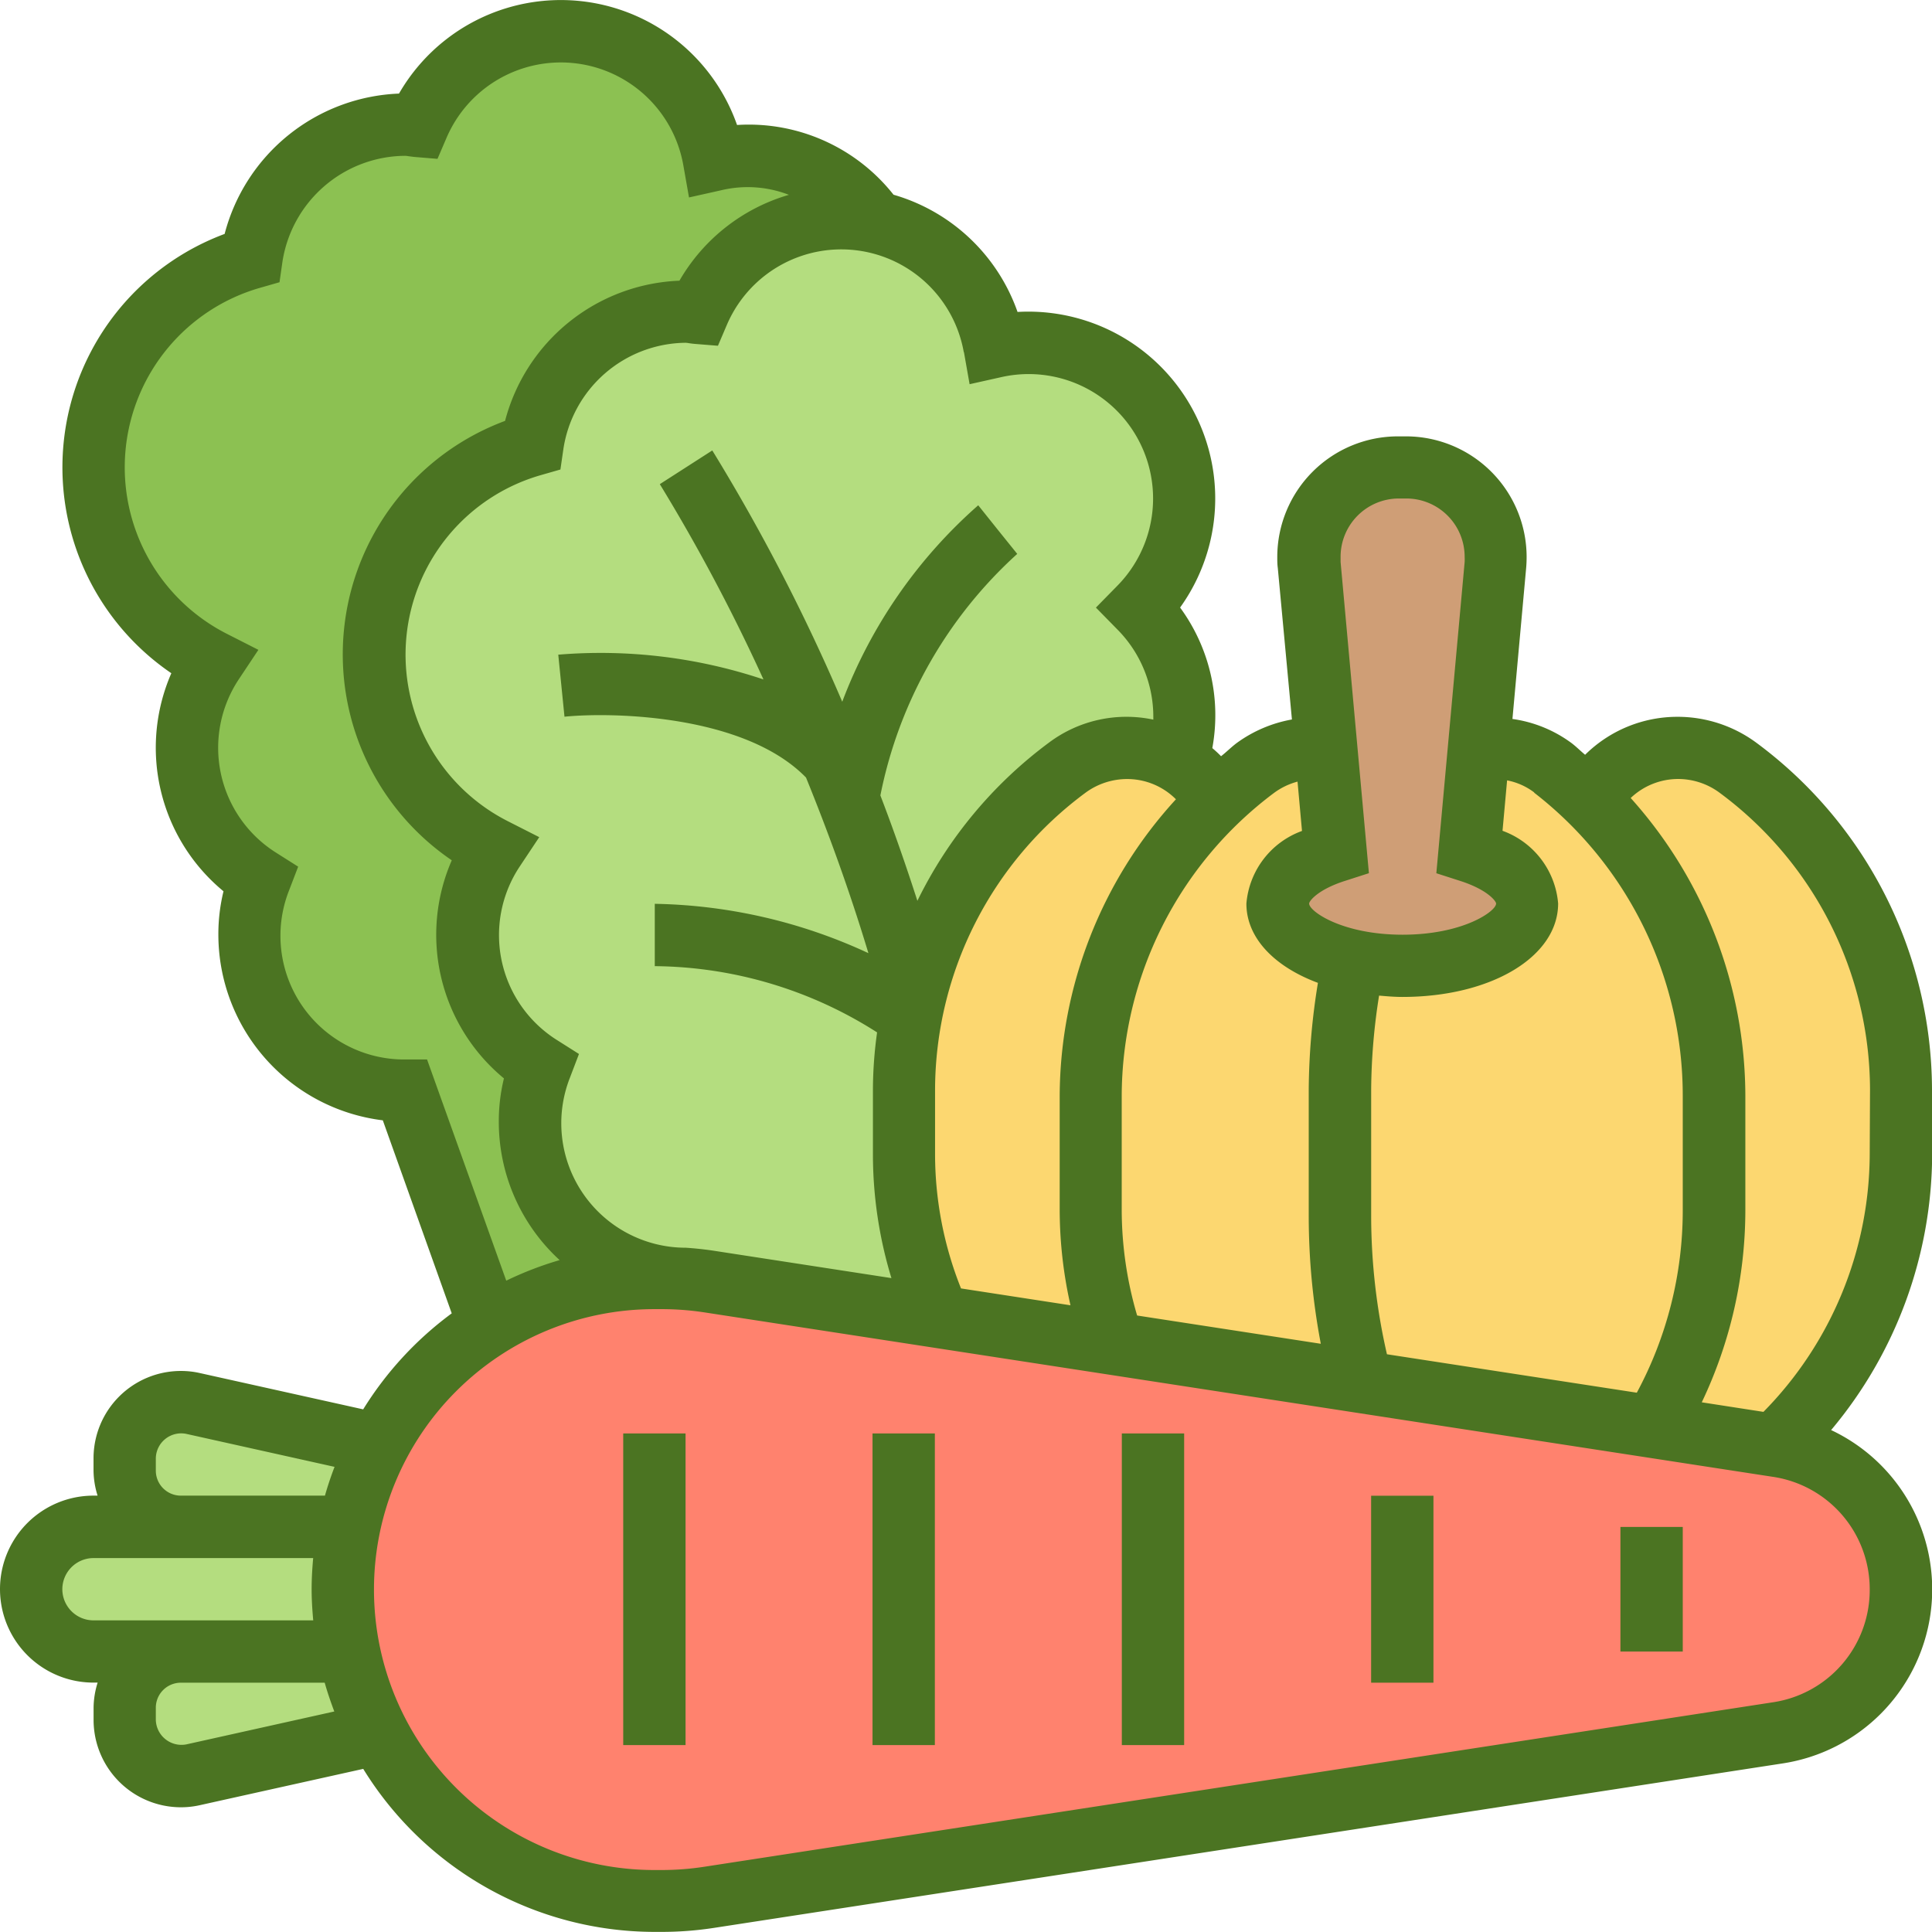 <svg id="vegetable" xmlns="http://www.w3.org/2000/svg" width="37.594" height="37.594" viewBox="0 0 37.594 37.594">
  <g id="Group_17463" data-name="Group 17463" transform="translate(0.606 0.606)">
    <g id="Group_17462" data-name="Group 17462" transform="translate(16.978 13.946)">
      <path id="Path_21484" data-name="Path 21484" d="M58.068,31.64v1.273a7.764,7.764,0,0,1-2.456,5.651l-2.359-.358A8.119,8.119,0,0,0,54.429,34V31.767A8.122,8.122,0,0,0,53.6,28.2a7.72,7.72,0,0,0-1.595-2.189l.006-.006A1.942,1.942,0,0,1,53.726,25a1.968,1.968,0,0,1,1.164.382,7.784,7.784,0,0,1,3.177,6.258Z" transform="translate(-38.664 -25)" fill="#fcd770"/>
      <path id="Path_21485" data-name="Path 21485" d="M48.148,25.388a5.87,5.87,0,0,1,.709.625A7.72,7.72,0,0,1,50.452,28.2a8.122,8.122,0,0,1,.825,3.565V34A8.119,8.119,0,0,1,50.1,38.207l-5.688-.873v-.006A12.728,12.728,0,0,1,44,34.114V31.652a12.909,12.909,0,0,1,.249-2.51,4.393,4.393,0,0,0,.964.1c1.34,0,2.425-.546,2.425-1.213,0-.431-.449-.806-1.122-1.019l.182-1.989A1.66,1.66,0,0,1,47,25,1.907,1.907,0,0,1,48.148,25.388Z" transform="translate(-35.511 -25)" fill="#fcd770"/>
      <path id="Path_21486" data-name="Path 21486" d="M35.318,25.261a1.922,1.922,0,0,1,.758.782v.006a7.933,7.933,0,0,0-2.438,5.718V34a7.922,7.922,0,0,0,.437,2.589l-3.4-.521A7.746,7.746,0,0,1,30,32.913V31.64a7.734,7.734,0,0,1,.121-1.352c.024-.127.049-.255.079-.382a7.818,7.818,0,0,1,2.977-4.523A1.968,1.968,0,0,1,34.342,25,1.928,1.928,0,0,1,35.318,25.261Z" transform="translate(-30 -25)" fill="#fcd770"/>
      <path id="Path_21487" data-name="Path 21487" d="M40.578,25.012l.182,2c-.673.212-1.122.588-1.122,1.019,0,.5.6.922,1.461,1.11a12.909,12.909,0,0,0-.249,2.51v2.462a12.728,12.728,0,0,0,.412,3.214l-3.808-.582-1.019-.158A7.922,7.922,0,0,1,36,34V31.767a7.933,7.933,0,0,1,2.438-5.718v-.006a7.2,7.2,0,0,1,.77-.655A2,2,0,0,1,40.384,25a1.837,1.837,0,0,1,.188.012Z" transform="translate(-32.362 -25)" fill="#fcd770"/>
    </g>
    <path id="Path_21488" data-name="Path 21488" d="M46.851,24.489c0,.667-1.085,1.213-2.425,1.213a4.393,4.393,0,0,1-.964-.1C42.6,25.411,42,24.986,42,24.489c0-.431.449-.806,1.122-1.019l-.182-2L42.612,17.9a1.371,1.371,0,0,1-.006-.158A1.736,1.736,0,0,1,44.347,16H44.5a1.739,1.739,0,0,1,1.74,1.74,1.371,1.371,0,0,1-.006.158l-.327,3.584-.182,1.989C46.4,23.683,46.851,24.059,46.851,24.489Z" transform="translate(-17.746 -7.511)" fill="#cf9e76"/>
    <path id="Path_21489" data-name="Path 21489" d="M16.073,4.5a2.986,2.986,0,0,1,.661-.079,3.02,3.02,0,0,1,2.425,1.213l-.012.061a2.745,2.745,0,0,0-.594-.061,3.025,3.025,0,0,0-2.789,1.843c-.079-.006-.158-.024-.243-.024a3.03,3.03,0,0,0-2.989,2.589,4.242,4.242,0,0,0-.746,7.864,3,3,0,0,0-.509,1.674A3.03,3.03,0,0,0,12.7,22.143a3.03,3.03,0,0,0,2.826,4.129c-.158-.012-.309-.018-.461-.018h-.146a6.02,6.02,0,0,0-3.22.928l-1.631-4.566a3.015,3.015,0,0,1-2.826-4.111,3.03,3.03,0,0,1-1.419-2.559,3,3,0,0,1,.509-1.674,4.242,4.242,0,0,1,.746-7.864,3.03,3.03,0,0,1,2.989-2.589c.085,0,.164.018.243.024a3.026,3.026,0,0,1,5.766.661Z" transform="translate(-2.787 -2)" fill="#8cc152"/>
    <path id="Path_21490" data-name="Path 21490" d="M27.892,15.579a3.013,3.013,0,0,1,.873,2.122,3.078,3.078,0,0,1-.115.825l-.024.042a1.928,1.928,0,0,0-.976-.261,1.968,1.968,0,0,0-1.164.382,7.818,7.818,0,0,0-2.977,4.523c-.03.127-.055.255-.079.382a7.733,7.733,0,0,0-.121,1.352v1.273a7.746,7.746,0,0,0,.673,3.153l-4.457-.685c-.158-.024-.309-.042-.461-.055a3.03,3.03,0,0,1-2.826-4.129,3.03,3.03,0,0,1-1.419-2.559,3,3,0,0,1,.509-1.674,4.242,4.242,0,0,1,.746-7.864,3.03,3.03,0,0,1,2.989-2.589c.085,0,.164.018.243.024A3.025,3.025,0,0,1,22.1,8a2.744,2.744,0,0,1,.594.061A3.017,3.017,0,0,1,25.073,10.5a2.986,2.986,0,0,1,.661-.079,3.027,3.027,0,0,1,2.159,5.154Z" transform="translate(-6.33 -4.362)" fill="#b4dd7f"/>
    <path id="Path_21491" data-name="Path 21491" d="M4.911,50H8.185a6.124,6.124,0,0,0,0,2.425H3.213A1.222,1.222,0,0,1,2,51.213,1.216,1.216,0,0,1,3.213,50Z" transform="translate(-2 -20.895)" fill="#b4dd7f"/>
    <path id="Path_21492" data-name="Path 21492" d="M6.328,46.024l3.608.806a6.024,6.024,0,0,0-.57,1.595H6.091A1.1,1.1,0,0,1,5,47.334v-.243A1.1,1.1,0,0,1,6.091,46a1.044,1.044,0,0,1,.236.024Z" transform="translate(-3.181 -19.32)" fill="#b4dd7f"/>
    <path id="Path_21493" data-name="Path 21493" d="M9.936,55.595,6.328,56.4a1.045,1.045,0,0,1-.236.024A1.1,1.1,0,0,1,5,55.334v-.243A1.1,1.1,0,0,1,6.091,54H9.366A6.024,6.024,0,0,0,9.936,55.595Z" transform="translate(-3.181 -22.469)" fill="#b4dd7f"/>
    <path id="Path_21494" data-name="Path 21494" d="M41.639,46.22a2.829,2.829,0,0,0-1.716-.952l-.061-.012L37.5,44.9l-5.688-.873v-.006l-3.808-.582-1.019-.158-3.4-.521-4.457-.685c-.158-.024-.309-.042-.461-.055S18.361,42,18.209,42h-.146a6.08,6.08,0,0,0-5.942,4.851,6.124,6.124,0,0,0,0,2.425,6.024,6.024,0,0,0,.57,1.595,6.059,6.059,0,0,0,5.372,3.256h.146a5.96,5.96,0,0,0,.922-.073l8.877-1.364,11.915-1.831a2.832,2.832,0,0,0,1.716-4.639Z" transform="translate(-5.936 -17.746)" fill="#ff826e"/>
  </g>
  <g id="Group_17464" data-name="Group 17464" transform="translate(0 0)">
    <path id="Path_21495" data-name="Path 21495" d="M38.594,22.192a8.425,8.425,0,0,0-3.424-6.744,2.58,2.58,0,0,0-1.526-.5,2.553,2.553,0,0,0-1.8.739c-.088-.073-.168-.154-.259-.224a2.522,2.522,0,0,0-1.155-.473l.267-2.94c.006-.07.009-.141.009-.212a2.349,2.349,0,0,0-2.347-2.347h-.158a2.349,2.349,0,0,0-2.347,2.347c0,.071,0,.142.01.213L26.139,15a2.6,2.6,0,0,0-1.07.455c-.109.081-.2.175-.309.26-.054-.056-.111-.108-.17-.158a3.543,3.543,0,0,0-.627-2.735A3.636,3.636,0,0,0,20.8,7.07a3.623,3.623,0,0,0-2.413-2.281,3.588,3.588,0,0,0-3.045-1.357,3.634,3.634,0,0,0-6.578-.611A3.655,3.655,0,0,0,5.371,5.552,4.846,4.846,0,0,0,4.334,14.1a3.621,3.621,0,0,0,1.015,4.243,3.511,3.511,0,0,0-.1.845,3.644,3.644,0,0,0,3.2,3.612l1.341,3.756a6.7,6.7,0,0,0-1.723,1.868l-3.177-.706a1.643,1.643,0,0,0-.37-.041,1.7,1.7,0,0,0-1.7,1.7v.24a1.68,1.68,0,0,0,.079.486H2.819a1.819,1.819,0,0,0,0,3.638H2.9a1.68,1.68,0,0,0-.079.486v.24a1.7,1.7,0,0,0,1.7,1.7,1.659,1.659,0,0,0,.369-.041l3.178-.706a6.665,6.665,0,0,0,5.669,3.172h.142a6.7,6.7,0,0,0,1.014-.078l20.793-3.2a3.426,3.426,0,0,0,.945-6.487,8.386,8.386,0,0,0,1.966-5.365Zm-7.741-5.767a7.454,7.454,0,0,1,2.891,5.9v2.227A7.486,7.486,0,0,1,32.85,28.1l-4.862-.748a12.091,12.091,0,0,1-.307-2.681V22.2a12.071,12.071,0,0,1,.154-1.827c.149.013.3.026.452.026,1.729,0,3.032-.782,3.032-1.819a1.649,1.649,0,0,0-1.082-1.414l.089-.981a1.271,1.271,0,0,1,.528.235ZM28.207,10.7h.158A1.135,1.135,0,0,1,29.5,11.836a.971.971,0,0,1,0,.1l-.551,6.056.463.149c.531.17.7.394.7.441,0,.151-.645.606-1.819.606s-1.819-.455-1.819-.606c0-.048.167-.272.7-.442l.463-.149-.551-6.055c0-.035,0-.069,0-.1A1.135,1.135,0,0,1,28.207,10.7Zm-1.959,5.508.087.961a1.649,1.649,0,0,0-1.082,1.414c0,.668.545,1.227,1.392,1.542a13.36,13.36,0,0,0-.179,2.078v2.462a13.325,13.325,0,0,0,.235,2.483l-3.574-.55a7.3,7.3,0,0,1-.3-2.051V22.321a7.387,7.387,0,0,1,2.965-5.893A1.356,1.356,0,0,1,26.249,16.209ZM19.7,26.071a7.052,7.052,0,0,1-.505-2.6V22.191a7.211,7.211,0,0,1,2.932-5.769,1.367,1.367,0,0,1,.805-.263,1.34,1.34,0,0,1,.95.394,8.59,8.59,0,0,0-2.262,5.769v2.227a8.492,8.492,0,0,0,.21,1.85Zm.057-18.219.11.624.618-.138a2.421,2.421,0,0,1,2.257,4.06l-.417.425.417.425a2.411,2.411,0,0,1,.7,1.7c0,.018,0,.036,0,.055a2.513,2.513,0,0,0-2.029.446,8.453,8.453,0,0,0-2.562,3.08q-.345-1.073-.72-2.051a8.6,8.6,0,0,1,2.663-4.7l-.38-.472-.379-.474a9.6,9.6,0,0,0-2.646,3.823,37.679,37.679,0,0,0-2.529-4.89l-1.021.656a35.688,35.688,0,0,1,2.017,3.8,9.99,9.99,0,0,0-3.993-.482l.121,1.207c.912-.092,3.5-.047,4.7,1.184.425,1.045.844,2.19,1.214,3.417a10.264,10.264,0,0,0-4.157-.96V19.8a8.151,8.151,0,0,1,4.326,1.289,8.188,8.188,0,0,0-.081,1.106v1.275a8.274,8.274,0,0,0,.36,2.4l-3.448-.531c-.182-.028-.366-.047-.55-.06a2.422,2.422,0,0,1-2.259-3.306l.177-.464-.42-.266a2.412,2.412,0,0,1-.731-3.385l.378-.568-.608-.309a3.634,3.634,0,0,1,.643-6.737l.377-.108.056-.387A2.431,2.431,0,0,1,14.34,7.67a.48.48,0,0,1,.066.008c.042.006.085.012.129.015l.435.035.171-.4a2.421,2.421,0,0,1,4.613.526ZM9.31,21.616H8.883a2.407,2.407,0,0,1-2.259-3.288l.178-.464-.42-.266a2.412,2.412,0,0,1-.732-3.385l.378-.568-.608-.309A3.634,3.634,0,0,1,6.062,6.6l.377-.108L6.495,6.1A2.432,2.432,0,0,1,8.883,4.032a.506.506,0,0,1,.068.008c.041.005.082.011.125.015l.437.036.172-.4a2.42,2.42,0,0,1,4.612.527l.11.624.618-.138a2.223,2.223,0,0,1,1.326.087,3.63,3.63,0,0,0-2.13,1.671A3.655,3.655,0,0,0,10.828,9.19a4.846,4.846,0,0,0-1.037,8.55,3.622,3.622,0,0,0,1.015,4.244,3.506,3.506,0,0,0-.1.845,3.649,3.649,0,0,0,1.184,2.691,6.6,6.6,0,0,0-1.039.4Zm-5.278,8v-.24a.494.494,0,0,1,.592-.475l2.886.642c-.07.183-.133.369-.187.56h-2.8A.487.487,0,0,1,4.032,29.619ZM2.213,31.924a.607.607,0,0,1,.606-.606H7.094c-.018.2-.03.4-.03.606s.013.406.031.606H2.819A.607.607,0,0,1,2.213,31.924Zm2.41,3.02a.5.5,0,0,1-.591-.475v-.24a.487.487,0,0,1,.486-.486h2.8c.054.19.118.377.187.56Zm32.759-3.02a2.209,2.209,0,0,1-1.883,2.2l-20.792,3.2a5.47,5.47,0,0,1-.831.064h-.142a5.457,5.457,0,1,1,0-10.914h.142a5.533,5.533,0,0,1,.83.063l20.792,3.2A2.21,2.21,0,0,1,37.382,31.924Zm0-8.458a7.178,7.178,0,0,1-2.068,5.007l-1.2-.186a8.7,8.7,0,0,0,.848-3.739V22.321a8.7,8.7,0,0,0-2.231-5.793,1.34,1.34,0,0,1,.92-.37,1.358,1.358,0,0,1,.805.264,7.208,7.208,0,0,1,2.932,5.768Z" transform="translate(-1 -1)" fill="#4b7422"/>
    <path id="Path_21496" data-name="Path 21496" d="M21,47h1.213v6.064H21Z" transform="translate(-8.873 -19.107)" fill="#4b7422"/>
    <path id="Path_21497" data-name="Path 21497" d="M29,47h1.213v6.064H29Z" transform="translate(-12.022 -19.107)" fill="#4b7422"/>
    <path id="Path_21498" data-name="Path 21498" d="M37,47h1.213v6.064H37Z" transform="translate(-15.171 -19.107)" fill="#4b7422"/>
    <path id="Path_21499" data-name="Path 21499" d="M45,49h1.213v3.638H45Z" transform="translate(-18.32 -19.895)" fill="#4b7422"/>
    <path id="Path_21500" data-name="Path 21500" d="M53,50h1.213v2.425H53Z" transform="translate(-21.469 -20.288)" fill="#4b7422"/>
  </g>
</svg>
